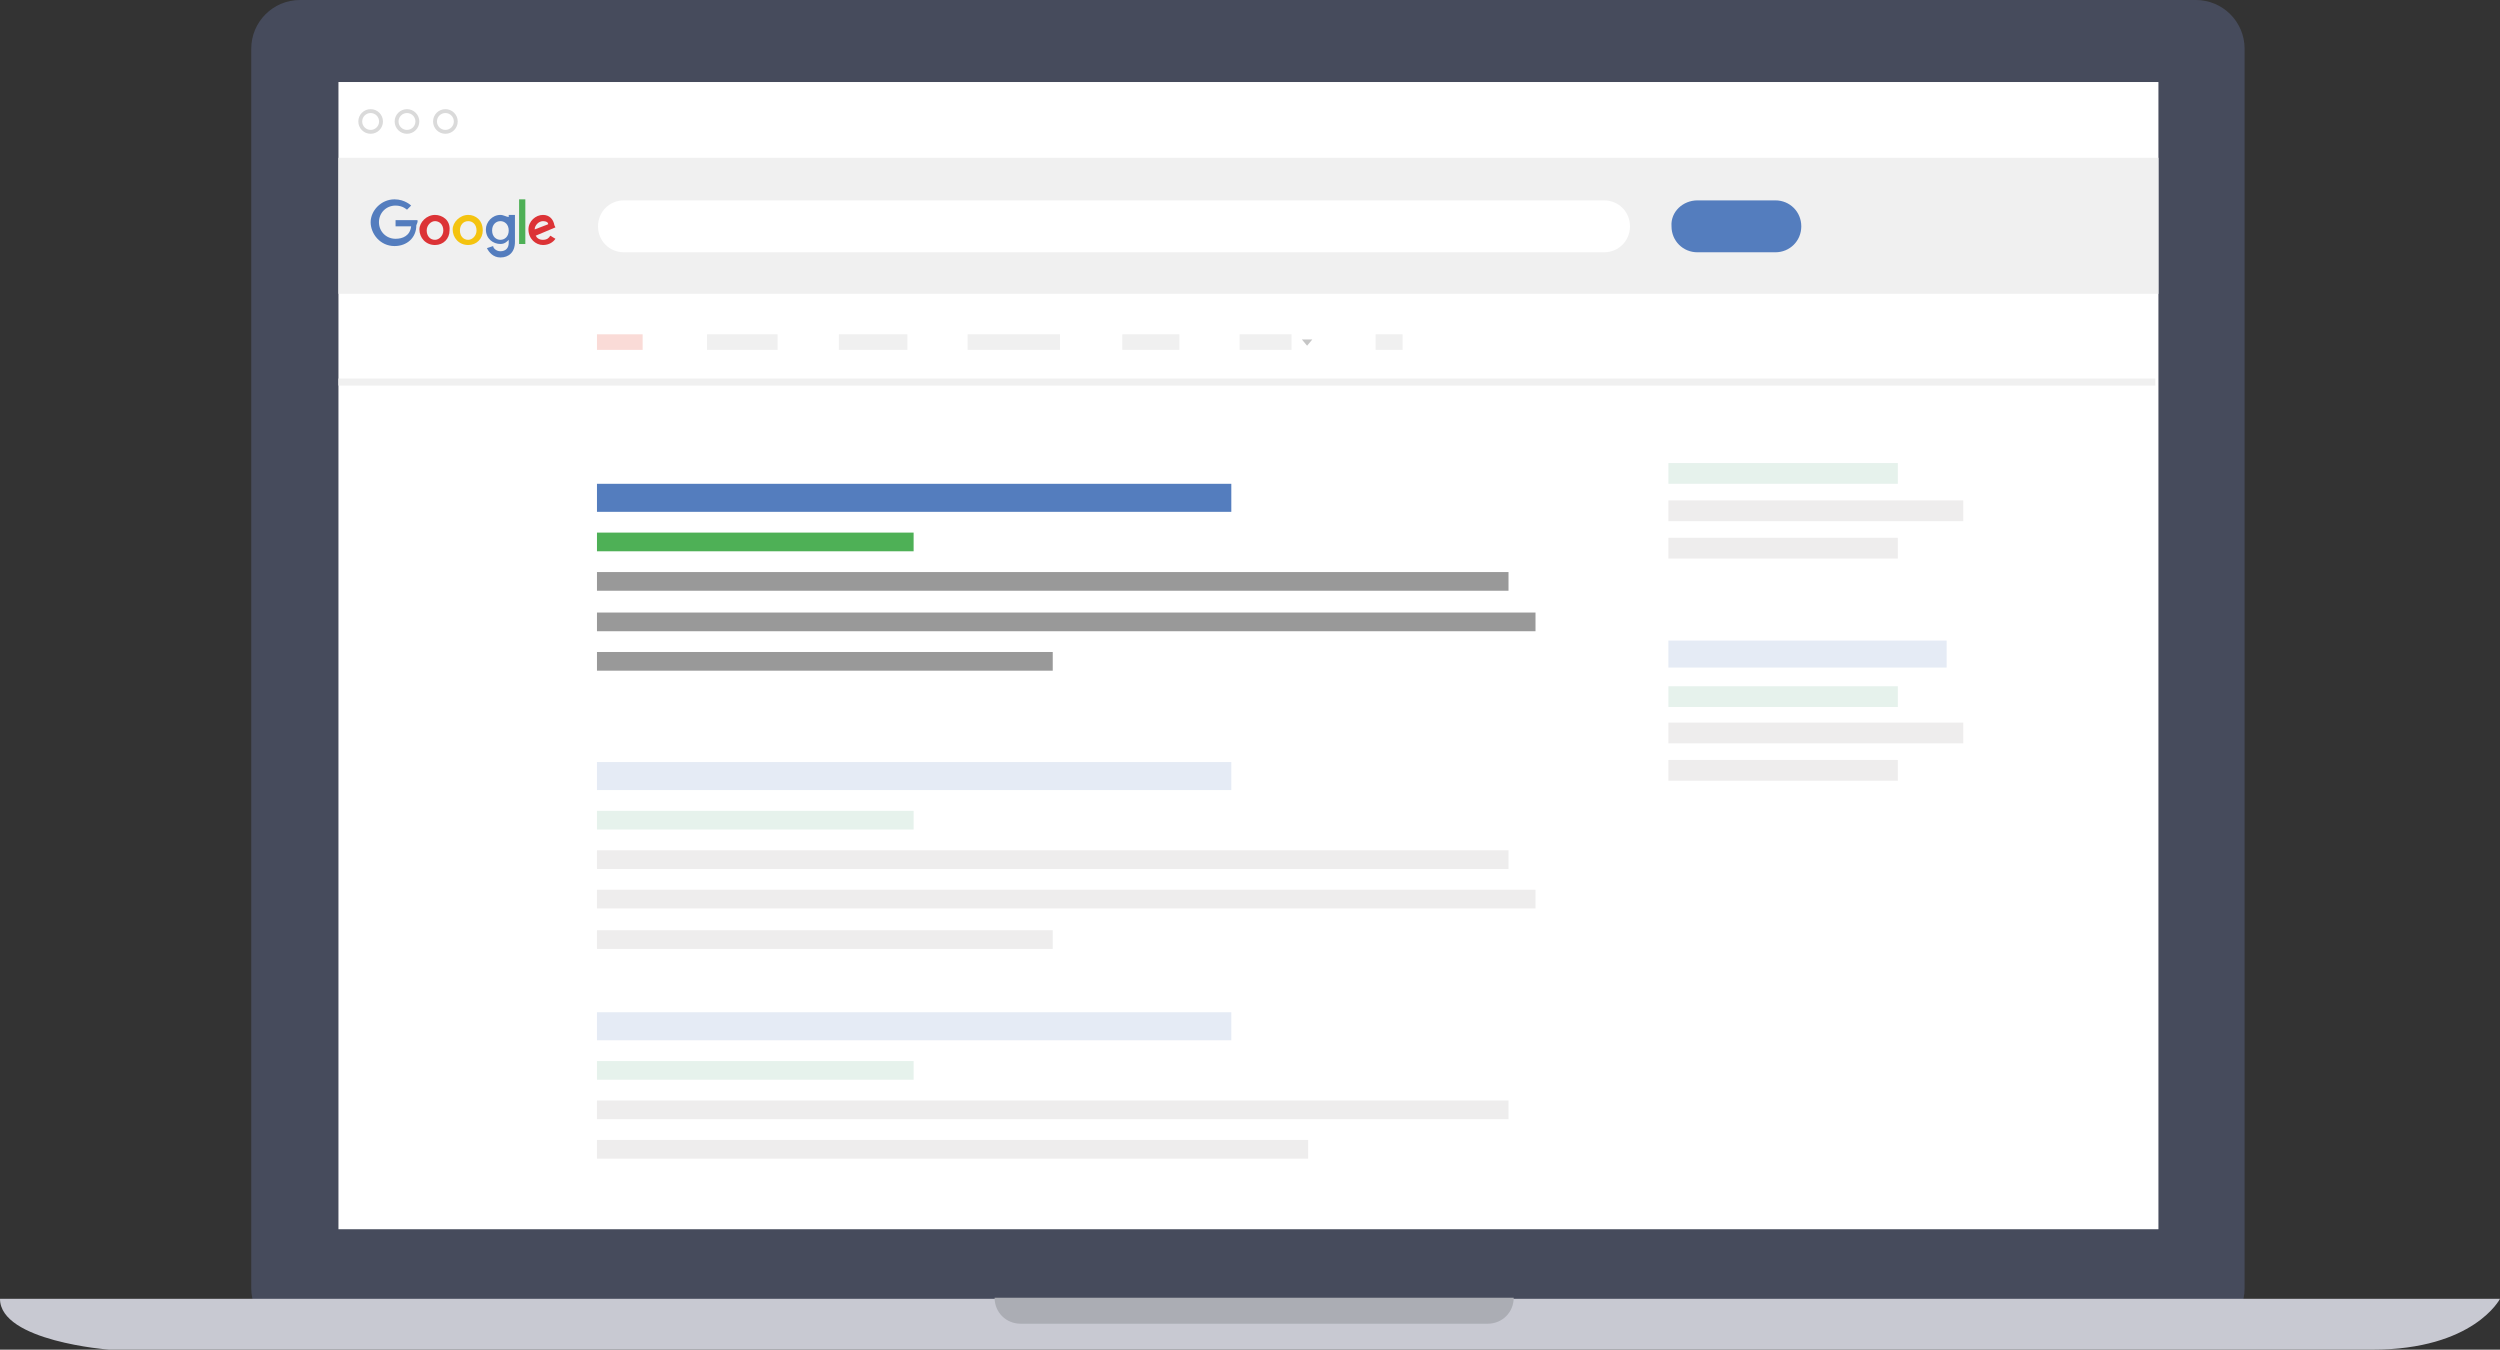 <?xml version="1.0" encoding="utf-8"?>
<!-- Generator: Adobe Illustrator 19.1.0, SVG Export Plug-In . SVG Version: 6.00 Build 0)  -->
<svg version="1.1" id="Layer_1" xmlns="http://www.w3.org/2000/svg" xmlns:xlink="http://www.w3.org/1999/xlink" x="0px" y="0px"
	 viewBox="0 0 240.8 130" style="enable-background:new 0 0 240.8 130;" xml:space="preserve">
<rect x="0" y="0" width="240.8" height="130" fill="#333333" stroke="none"/>
<style type="text/css">
	.st0{fill:#464B5C;}
	.st1{fill:#FFFFFF;}
	.st2{fill:#547DBE;}
	.st3{fill:#4EB056;}
	.st4{fill:#999999;}
	.st5{fill:#E5EBF5;}
	.st6{fill:#E6F2EC;}
	.st7{fill:#EEEDED;}
	.st8{fill:#FFFFFF;stroke:#DADADA;stroke-width:0.374;stroke-linecap:round;stroke-linejoin:round;stroke-miterlimit:10;}
	.st9{fill:#F0F0F0;}
	.st10{fill:#FADBD7;}
	.st11{fill:#C6C6C6;}
	.st12{fill:#DC3336;}
	.st13{fill:#F4C30F;}
	.st14{fill:none;stroke:#F0F0F0;stroke-width:0.677;stroke-miterlimit:10;}
	.st15{opacity:0.6;}
	.st16{fill:#C8C9D2;}
	.st17{fill:#ABADB4;}
</style>
<g id="Macbook">
	<g>
		<g>
			<path class="st0" d="M216.2,124.1c0,2.6-2.1,4.6-4.7,4.6H28.9c-2.6,0-4.7-2.1-4.7-4.6V4.7c0-2.6,2.1-4.7,4.7-4.7h182.6
				c2.6,0,4.7,2.1,4.7,4.7V124.1z"/>
			<rect x="32.6" y="7.9" class="st1" width="175.3" height="110.5"/>
			<g>
				<g>
					<rect x="57.5" y="46.6" class="st2" width="61.1" height="2.7"/>
					<rect x="57.5" y="51.3" class="st3" width="30.5" height="1.8"/>
					<rect x="57.5" y="55.1" class="st4" width="87.8" height="1.8"/>
					<rect x="57.5" y="59" class="st4" width="90.4" height="1.8"/>
					<rect x="57.5" y="62.8" class="st4" width="43.9" height="1.8"/>
				</g>
				<g>
					<rect x="57.5" y="73.4" class="st5" width="61.1" height="2.7"/>
					<rect x="57.5" y="78.1" class="st6" width="30.5" height="1.8"/>
					<rect x="57.5" y="81.9" class="st7" width="87.8" height="1.8"/>
					<rect x="57.5" y="85.7" class="st7" width="90.4" height="1.8"/>
					<rect x="57.5" y="89.6" class="st7" width="43.9" height="1.8"/>
				</g>
				<g>
					<rect x="57.5" y="97.5" class="st5" width="61.1" height="2.7"/>
					<rect x="57.5" y="102.2" class="st6" width="30.5" height="1.8"/>
					<rect x="57.5" y="106" class="st7" width="87.8" height="1.8"/>
					<rect x="57.5" y="109.8" class="st7" width="68.5" height="1.8"/>
				</g>
				<g>
					<rect x="160.7" y="44.6" class="st6" width="22.1" height="2"/>
					<rect x="160.7" y="48.2" class="st7" width="28.4" height="2"/>
					<rect x="160.7" y="51.8" class="st7" width="22.1" height="2"/>
				</g>
				<g>
					<rect x="160.7" y="66.1" class="st6" width="22.1" height="2"/>
					<rect x="160.7" y="69.6" class="st7" width="28.4" height="2"/>
					<rect x="160.7" y="73.2" class="st7" width="22.1" height="2"/>
					<rect x="160.7" y="61.7" class="st5" width="26.8" height="2.6"/>
				</g>
				<g>
					<g>
						<circle class="st8" cx="35.7" cy="11.7" r="1"/>
						<circle class="st8" cx="39.2" cy="11.7" r="1"/>
						<circle class="st8" cx="42.9" cy="11.7" r="1"/>
					</g>
					<g>
						<rect x="32.6" y="15.2" class="st9" width="175.3" height="13.1"/>
						<g>
							<rect x="57.5" y="32.2" class="st10" width="4.4" height="1.5"/>
							<rect x="68.1" y="32.2" class="st9" width="6.8" height="1.5"/>
							<rect x="80.8" y="32.2" class="st9" width="6.6" height="1.5"/>
							<rect x="93.2" y="32.2" class="st9" width="8.9" height="1.5"/>
							<rect x="108.1" y="32.2" class="st9" width="5.5" height="1.5"/>
							<rect x="119.4" y="32.2" class="st9" width="5" height="1.5"/>
							<rect x="132.5" y="32.2" class="st9" width="2.6" height="1.5"/>
							<polygon class="st11" points="125.4,32.7 126.4,32.7 125.9,33.3 							"/>
						</g>
						<g>
							<path id="path2998" class="st2" d="M40.2,21.2h-2.1v0.6h1.5c-0.1,0.9-0.8,1.2-1.5,1.2c-0.9,0-1.6-0.7-1.6-1.6
								c0-0.9,0.7-1.6,1.6-1.6c0.7,0,1.1,0.4,1.1,0.4l0.4-0.4c0,0-0.6-0.6-1.6-0.6c-1.3,0-2.3,1.1-2.3,2.2c0,1.1,0.9,2.3,2.3,2.3
								c1.2,0,2.1-0.8,2.1-2C40.3,21.3,40.2,21.2,40.2,21.2L40.2,21.2z"/>
							<path id="path3000" class="st12" d="M41.9,20.7c-0.8,0-1.5,0.7-1.5,1.4c0,0.8,0.6,1.5,1.5,1.5c0.8,0,1.4-0.6,1.4-1.4
								C43.4,21.2,42.6,20.7,41.9,20.7L41.9,20.7z M41.9,21.3c0.4,0,0.8,0.3,0.8,0.9c0,0.5-0.4,0.9-0.8,0.9c-0.5,0-0.8-0.4-0.8-0.9
								C41.1,21.7,41.5,21.3,41.9,21.3L41.9,21.3z"/>
							<path id="path3005" class="st13" d="M45.1,20.7c-0.8,0-1.5,0.7-1.5,1.4c0,0.8,0.6,1.5,1.5,1.5c0.8,0,1.4-0.6,1.4-1.4
								C46.5,21.2,45.8,20.7,45.1,20.7L45.1,20.7z M45.1,21.3c0.4,0,0.8,0.3,0.8,0.9c0,0.5-0.4,0.9-0.8,0.9c-0.5,0-0.8-0.4-0.8-0.9
								C44.3,21.7,44.6,21.3,45.1,21.3L45.1,21.3z"/>
							<path id="path3007" class="st2" d="M48.2,20.7c-0.8,0-1.4,0.7-1.4,1.4c0,0.9,0.7,1.4,1.4,1.4c0.4,0,0.6-0.2,0.8-0.4v0.3
								c0,0.5-0.3,0.8-0.8,0.8c-0.4,0-0.7-0.3-0.7-0.5l-0.6,0.2c0.2,0.4,0.6,0.9,1.3,0.9c0.8,0,1.4-0.5,1.4-1.5v-2.6H49v0.2
								C48.8,20.9,48.5,20.7,48.2,20.7L48.2,20.7z M48.2,21.3c0.4,0,0.8,0.3,0.8,0.9c0,0.6-0.4,0.9-0.8,0.9c-0.4,0-0.8-0.3-0.8-0.9
								C47.4,21.6,47.8,21.3,48.2,21.3L48.2,21.3z"/>
							<path id="path3011" class="st12" d="M52.3,20.7c-0.7,0-1.4,0.6-1.4,1.4c0,0.9,0.7,1.5,1.4,1.5c0.6,0,1-0.3,1.2-0.6l-0.5-0.3
								c-0.1,0.2-0.3,0.4-0.7,0.4c-0.4,0-0.6-0.2-0.7-0.4l1.9-0.8l-0.1-0.2C53.3,21.1,52.9,20.7,52.3,20.7L52.3,20.7z M52.3,21.3
								c0.3,0,0.5,0.1,0.5,0.3l-1.3,0.5C51.5,21.7,51.9,21.3,52.3,21.3L52.3,21.3z"/>
							<path id="path3015" class="st3" d="M50,23.5h0.6v-4.3H50V23.5z"/>
						</g>
						<path class="st1" d="M154.5,24.3H60.1c-1.4,0-2.5-1.1-2.5-2.5v0c0-1.4,1.1-2.5,2.5-2.5h94.4c1.4,0,2.5,1.1,2.5,2.5v0
							C157,23.2,155.9,24.3,154.5,24.3z"/>
						<path class="st2" d="M163.5,19.3h7.5c1.4,0,2.5,1.1,2.5,2.5v0c0,1.4-1.1,2.5-2.5,2.5h-7.5c-1.4,0-2.5-1.1-2.5-2.5v0
							C160.9,20.4,162.1,19.3,163.5,19.3z"/>
						<line class="st14" x1="32.6" y1="36.8" x2="207.6" y2="36.8"/>
					</g>
				</g>
			</g>
			<g class="st15">
				<defs>
					<path id="SVGID_1_" class="st15" d="M216.2,124.1c0,2.6-2.1,4.6-4.7,4.6H28.9c-2.6,0-4.7-2.1-4.7-4.6V4.7
						c0-2.6,2.1-4.7,4.7-4.7h182.6c2.6,0,4.7,2.1,4.7,4.7V124.1z"/>
				</defs>
				<clipPath id="SVGID_2_">
					<use xlink:href="#SVGID_1_"  style="overflow:visible;"/>
				</clipPath>
			</g>
			<path class="st16" d="M0,125.1h240.8c0,0-2.5,4.9-12.3,4.9h-218C10.5,130,0,129.2,0,125.1"/>
			<path class="st17" d="M98.3,127.5h45c1.4,0,2.5-1.1,2.5-2.5h-50C95.8,126.4,96.9,127.5,98.3,127.5"/>
		</g>
	</g>
</g>
</svg>
